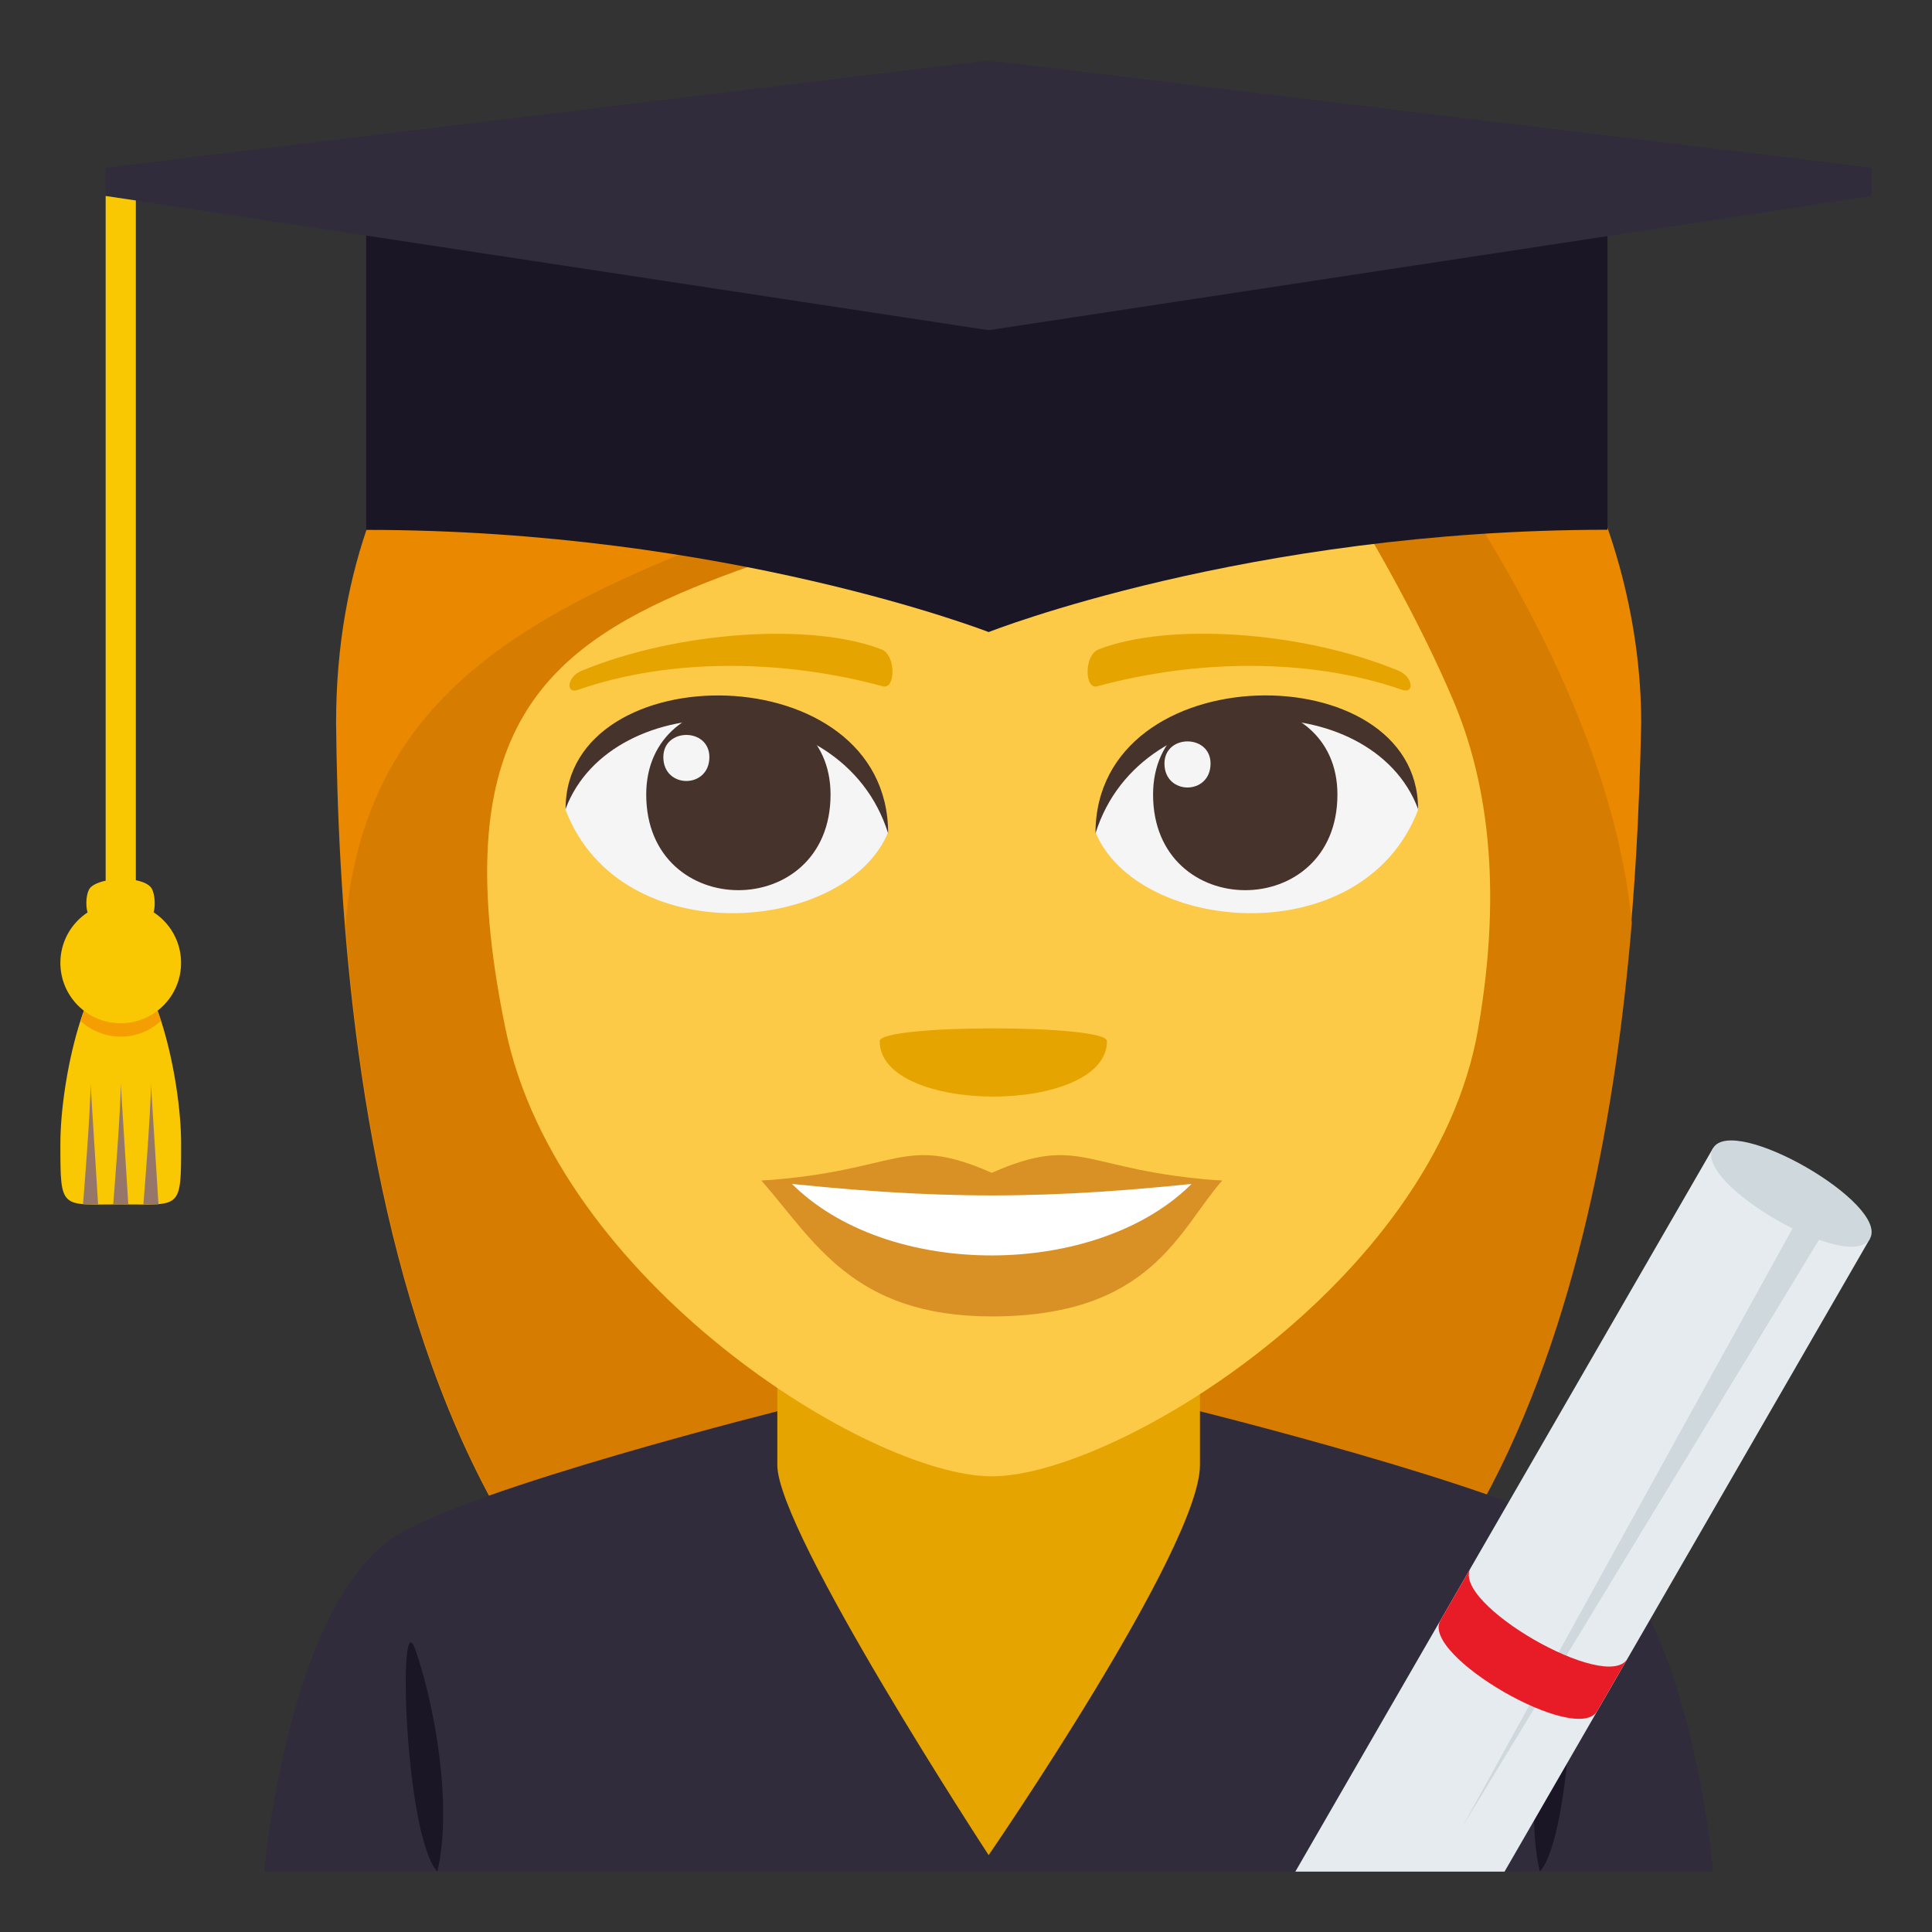 <?xml version="1.0" encoding="utf-8"?>
<!-- Generator: Adobe Illustrator 15.0.0, SVG Export Plug-In . SVG Version: 6.00 Build 0)  -->
<!DOCTYPE svg PUBLIC "-//W3C//DTD SVG 1.1//EN" "http://www.w3.org/Graphics/SVG/1.1/DTD/svg11.dtd">
<svg version="1.1" id="Layer_1" xmlns="http://www.w3.org/2000/svg" xmlns:xlink="http://www.w3.org/1999/xlink" x="0px" y="0px"
	 width="64px" height="64px" viewBox="0 0 64 64" enable-background="new 0 0 64 64" xml:space="preserve">
<rect x="0" y="0" width="64" height="64" fill="#333333" stroke="none"/>
<path fill="#EA8800" d="M43.378,7.692C37.967,0.773,11.133,3.545,11.133,23.95c0.112,10.963,1.906,35.863,21.56,35.863
	c19.65,0,21.448-24.795,21.674-35.863C54.367,17.153,50.438,9.118,43.378,7.692z"/>
<path fill="#D67C00" d="M11.445,30.647c0.967,12.096,4.994,29.167,21.267,29.167c16.327,0,20.327-17.108,21.343-29.246
	c-0.535-5.589-3.834-12.806-10.991-21.315C28.394,18.774,12.546,17.292,11.445,30.647z"/>
<path fill="#302C3B" d="M13.006,50.949c2.4-1.631,13.197-4.314,13.197-4.314h13.092c0,0,10.867,2.676,13.256,4.311
	C56.02,53.316,56.75,62,56.75,62h-48C8.75,62,9.525,53.309,13.006,50.949"/>
<path fill="#E6A400" d="M25.75,48.535c0,2.219,7,12.918,7,12.918s7-10.182,7-12.918V38h-14V48.535z"/>
<path fill="#1A1626" d="M14.488,62C15,59.811,14.4,56.482,13.76,54.65C13.168,52.943,13.393,60.795,14.488,62"/>
<path fill="#1A1626" d="M51.738,54.65c-0.639,1.834-1.24,5.16-0.729,7.348C52.107,60.795,52.332,52.945,51.738,54.65"/>
<polygon fill="#E6EBEF" points="56.744,38.039 42.91,62 49.84,62 61.941,41.039 "/>
<polygon fill="#CFD8DD" points="48.418,60.557 60.041,39.496 60.908,39.996 "/>
<path fill="#CFD8DD" d="M61.941,41.039c-0.668,1.154-5.863-1.846-5.197-3C57.412,36.883,62.607,39.883,61.941,41.039z"/>
<path fill="#E81C27" d="M48.715,51.947l-1,1.732c-0.668,1.154,4.529,4.154,5.195,3l1-1.732
	C53.244,56.102,48.047,53.102,48.715,51.947z"/>
<path fill="#FDCA47" d="M48.141,23.202c-2.301-5.427-6.521-11.315-6.521-11.315c-15.443,9.28-28.498,4.623-24.872,22.209
	c1.72,8.345,12.043,14.809,16.111,14.809c4.062,0,14.646-6.414,16.104-14.809C49.809,29.234,49.214,25.73,48.141,23.202z"/>
<path fill="#F5F5F5" d="M46.975,26.831c-1.838,4.788-9.315,4.085-10.686,0.737C37.33,22.187,45.965,21.727,46.975,26.831z"/>
<path fill="#45332C" d="M38.197,26.321c0,4.223,6.107,4.223,6.107,0C44.305,22.401,38.197,22.401,38.197,26.321z"/>
<path fill="#45332C" d="M46.975,26.796c0-5.141-10.686-5.141-10.686,0.813C37.816,22.725,45.448,22.725,46.975,26.796z"/>
<path fill="#F5F5F5" d="M18.736,26.831c1.837,4.788,9.316,4.085,10.685,0.737C28.381,22.187,19.747,21.727,18.736,26.831z"/>
<path fill="#45332C" d="M27.513,26.321c0,4.223-6.106,4.223-6.106,0C21.406,22.401,27.513,22.401,27.513,26.321z"/>
<path fill="#45332C" d="M18.736,26.796c0-5.139,10.685-5.139,10.685,0.812C27.895,22.725,20.262,22.725,18.736,26.796z"/>
<path fill="#F5F5F5" d="M38.574,25.294c0,1.057,1.527,1.057,1.527,0C40.102,24.315,38.574,24.315,38.574,25.294z"/>
<path fill="#F5F5F5" d="M23.499,25.08c0,1.055-1.525,1.055-1.525,0C21.974,24.101,23.499,24.101,23.499,25.08z"/>
<path fill="#D99025" d="M40.486,39.109c-1.435,1.624-2.332,4.499-7.631,4.499c-4.623,0-5.897-2.533-7.633-4.499H40.486z"/>
<path fill="#FFFFFF" d="M39.533,39.159c-3.141,3.217-10.175,3.26-13.357,0H39.533z"/>
<path fill="#D99025" d="M32.855,38.851c-2.99-1.313-3.014-0.053-7.633,0.259c5.832,0.653,9.433,0.653,15.264,0
	C35.869,38.798,35.846,37.538,32.855,38.851z"/>
<path fill="#E6A400" d="M46.326,22.217c-3.236-1.333-7.665-1.594-9.939-0.703c-0.479,0.188-0.465,1.335-0.041,1.221
	c3.26-0.887,7.014-0.957,10.103,0.116C46.863,22.998,46.813,22.418,46.326,22.217z"/>
<path fill="#E6A400" d="M19.266,22.22c3.236-1.333,7.665-1.594,9.94-0.706c0.479,0.188,0.465,1.337,0.04,1.221
	c-3.261-0.887-7.014-0.957-10.101,0.118C18.729,22.998,18.78,22.418,19.266,22.22z"/>
<path fill="#E6A400" d="M36.67,34.488c0,2.45-7.529,2.45-7.529,0C29.141,33.925,36.67,33.925,36.67,34.488z"/>
<path fill="#1A1626" d="M12.129,6.938v10.615c11.924,0,20.621,3.385,20.621,3.385s8.574-3.389,20.5-3.389V6.938H12.129z"/>
<polygon fill="#302C3B" points="32.75,2 3.5,5.555 3.5,6.492 32.75,10.938 62,6.492 62,5.555 "/>
<path fill="#F9C802" d="M3.5,6.492v24.055c0,0.645,1,0.645,1,0V6.641L3.5,6.492z"/>
<path fill="#F9C802" d="M6,37.897c0,2.209-0.002,2-2,2c-2,0-2,0.209-2-2s0.896-6,2-6S6,35.688,6,37.897"/>
<path fill="#967668" d="M3.75,39.897c0,0,0.25-3.059,0.25-3.998l0.25,3.998H3.75z"/>
<path fill="#967668" d="M2.75,39.897c0,0,0.25-3.059,0.25-3.998l0.25,3.998H2.75z"/>
<path fill="#967668" d="M4.75,39.897c0,0,0.25-3.059,0.25-3.998l0.25,3.998H4.75z"/>
<path fill="#F59E01" d="M2.664,33.82c0.354,0.32,0.82,0.52,1.334,0.52c0.518,0,0.979-0.199,1.336-0.521
	C4.98,32.72,4.514,31.897,4,31.897S3.018,32.721,2.664,33.82"/>
<path fill="#F9C802" d="M3.998,29.898c1.104,0,2,0.895,2,1.999c0,1.104-0.896,1.999-2,1.999S2,33.001,2,31.897
	C2,30.793,2.895,29.898,3.998,29.898"/>
<path fill="#F9C802" d="M5,29.397c-0.314-0.39-1.646-0.354-2,0c-0.178,0.177-0.193,0.843,0,1c0.389,0.313,1.646,0.354,2,0
	C5.176,30.221,5.156,29.591,5,29.397"/>
</svg>
